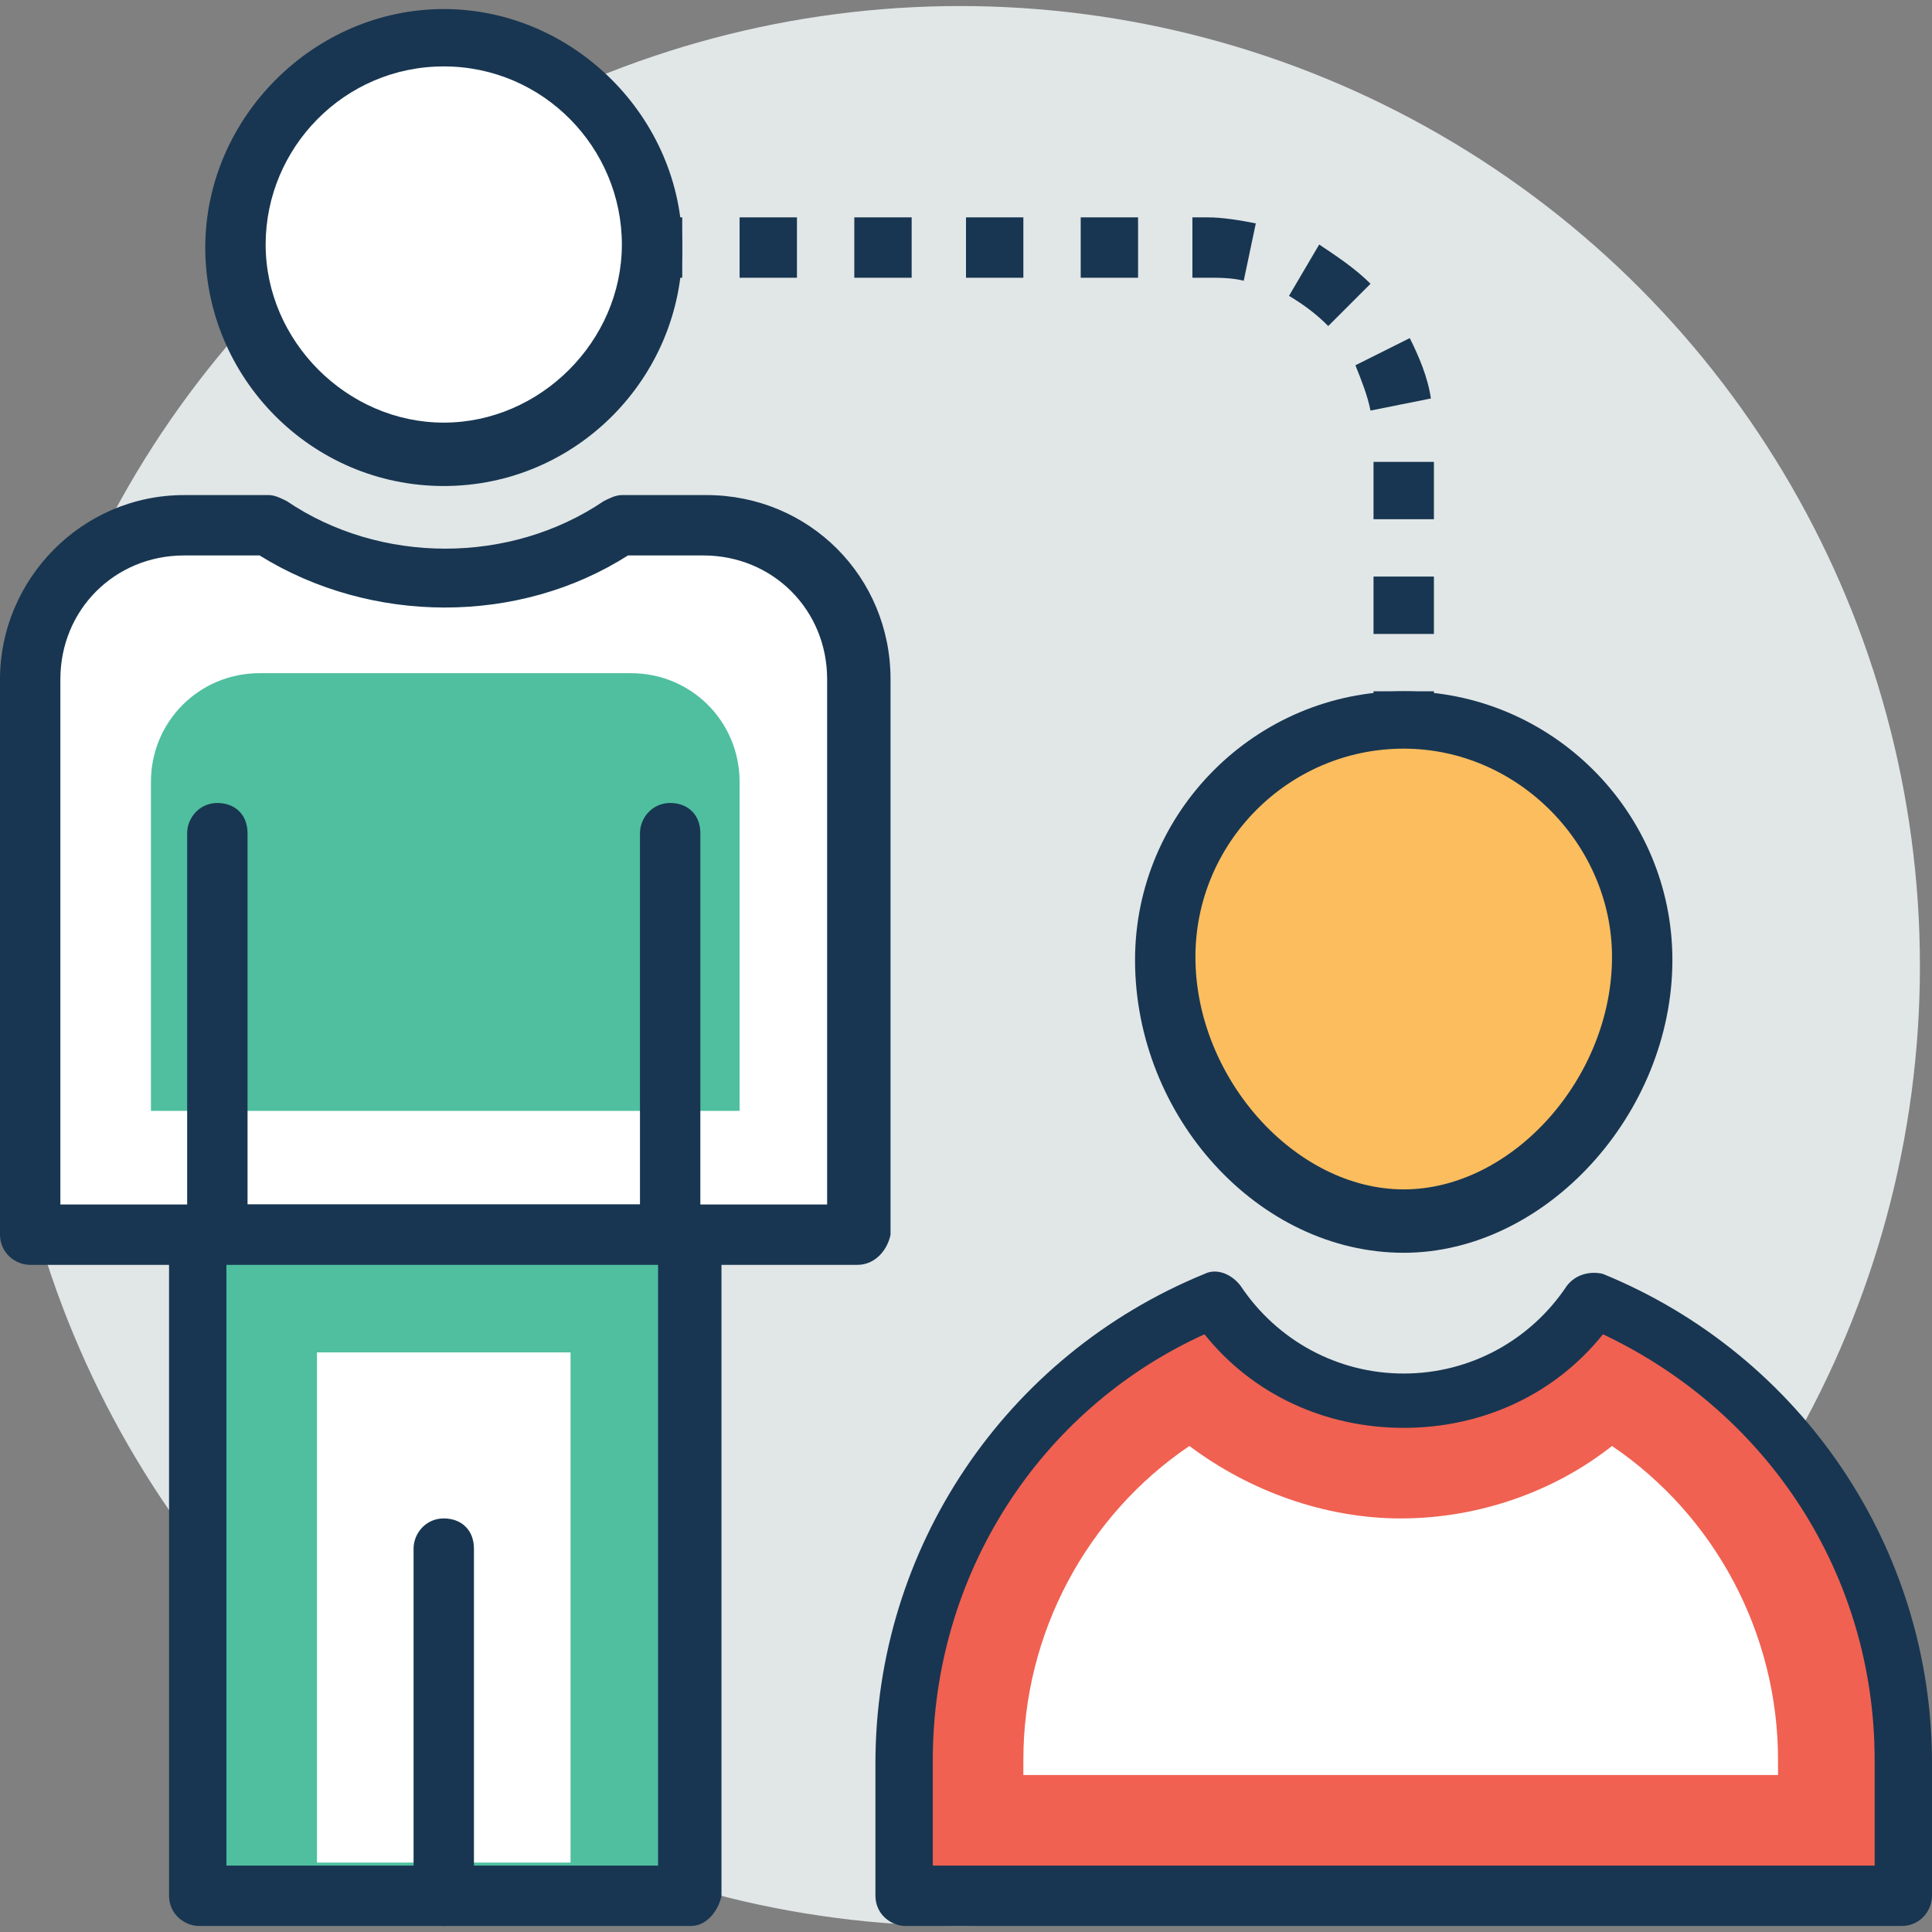 <?xml version="1.0" encoding="iso-8859-1"?>
<!-- Generator: Adobe Illustrator 19.0.0, SVG Export Plug-In . SVG Version: 6.00 Build 0)  -->
<svg version="1.1" id="Capa_1" xmlns="http://www.w3.org/2000/svg" xmlns:xlink="http://www.w3.org/1999/xlink" x="0px" y="0px"
	 viewBox="0 0 504.123 504.123" style="enable-background:new 0 0 504.123 504.123;" xml:space="preserve">
<rect x="0" y="0" width="504.123" height="504.123" fill="#808080" stroke="none"/>
<circle style="fill:#E1E6E7;" cx="250.486" cy="252.062" r="250.486"/>
<path style="fill:#FBBD5E;" d="M428.505,250.486c0,34.658-27.569,68.529-62.228,68.529s-62.228-33.871-62.228-68.529
	s27.569-62.228,62.228-62.228S428.505,215.828,428.505,250.486z"/>
<path style="fill:#183651;" d="M366.277,326.892c-37.809,0-70.105-35.446-70.105-76.406c0-38.597,31.508-70.105,70.105-70.105
	s70.105,31.508,70.105,70.105C436.382,290.658,403.298,326.892,366.277,326.892z M366.277,195.348
	c-29.932,0-54.351,24.418-54.351,54.351c0,31.508,25.994,60.652,54.351,60.652c28.357,0,54.351-29.145,54.351-60.652
	C420.628,220.554,396.209,195.348,366.277,195.348z"/>
<path style="fill:#F06151;" d="M316.652,338.708L316.652,338.708c23.631,35.446,74.831,35.446,98.462,0l0,0
	c47.262,19.692,81.132,66.166,81.132,120.517v34.658H236.308v-34.658C236.308,404.874,269.391,358.4,316.652,338.708z"/>
<path style="fill:#183651;" d="M496.246,502.548H236.308c-3.938,0-7.877-3.151-7.877-7.877v-34.658
	c0-55.926,33.871-106.338,85.858-127.606c3.151-1.575,7.089,0,9.452,3.151c9.452,14.178,25.206,22.843,42.535,22.843
	c17.329,0,33.083-8.665,42.535-22.843c2.363-3.151,6.302-3.938,9.452-3.151c51.988,21.268,85.858,71.68,85.858,127.606v34.658
	C504.123,498.609,500.972,502.548,496.246,502.548z M244.185,486.794h244.972v-27.569c0-48.049-27.569-90.585-70.892-111.065
	c-12.603,15.754-31.508,24.418-51.988,24.418s-39.385-8.665-51.988-24.418c-43.323,19.692-70.892,63.015-70.892,111.065v27.569
	H244.185z"/>
<g>
	<path style="fill:#FFFFFF;" d="M267.028,463.163v-3.938c0-33.083,16.542-63.803,43.323-81.92
		c15.754,11.815,35.446,18.905,55.138,18.905c20.48,0,40.172-7.089,55.138-18.905c26.782,18.117,43.323,48.837,43.323,81.92v3.938
		L267.028,463.163L267.028,463.163z"/>
	<path style="fill:#FFFFFF;" d="M223.705,177.231v144.935H7.877V177.231c0-22.055,18.117-40.172,40.172-40.172h22.055
		c13.391,8.665,29.145,14.178,45.686,14.178s32.295-4.726,45.686-14.178h22.055C205.588,137.058,223.705,155.175,223.705,177.231z"
		/>
</g>
<path style="fill:#183651;" d="M223.705,330.043H7.877c-3.938,0-7.877-3.151-7.877-7.877V177.231
	c0-25.994,21.268-48.049,48.049-48.049h22.055c1.575,0,3.151,0.788,4.726,1.575c24.418,16.542,58.289,16.542,82.708,0
	c1.575-0.788,3.151-1.575,4.726-1.575h22.055c26.782,0,48.049,21.268,48.049,48.049v144.935
	C231.582,326.105,228.431,330.043,223.705,330.043z M15.754,314.289h200.074V177.231c0-18.117-14.178-32.295-32.295-32.295H163.84
	c-28.357,18.117-66.954,18.117-96.098,0H48.049c-18.117,0-32.295,14.178-32.295,32.295V314.289z"/>
<path style="fill:#4FBF9F;" d="M39.385,290.658v-86.646c0-15.754,12.603-28.357,28.357-28.357h96.886
	c15.754,0,28.357,12.603,28.357,28.357v85.858h-153.6V290.658z"/>
<circle style="fill:#FFFFFF;" cx="115.791" cy="64.591" r="54.351"/>
<path style="fill:#183651;" d="M115.791,126.818c-34.658,0-62.228-28.357-62.228-62.228S81.92,2.363,115.791,2.363
	s62.228,28.357,62.228,62.228S150.449,126.818,115.791,126.818z M115.791,17.329c-25.994,0-46.474,21.268-46.474,46.474
	s21.268,46.474,46.474,46.474s46.474-21.268,46.474-46.474S141.785,17.329,115.791,17.329z"/>
<rect x="51.988" y="322.166" style="fill:#4FBF9F;" width="128.394" height="172.505"/>
<path style="fill:#183651;" d="M180.382,502.548H51.988c-3.938,0-7.877-3.151-7.877-7.877V322.166c0-3.938,3.151-7.877,7.877-7.877
	h128.394c3.938,0,7.877,3.151,7.877,7.877v172.505C187.471,498.609,184.32,502.548,180.382,502.548z M59.077,486.794h112.64V330.043
	H59.077V486.794z"/>
<g>
	<rect x="82.708" y="352.886" style="fill:#FFFFFF;" width="66.166" height="133.12"/>
</g>
<path style="fill:#183651;" d="M174.868,330.043c-3.938,0-7.877-3.151-7.877-7.877V217.403c0-3.938,3.151-7.877,7.877-7.877
	c4.726,0,7.877,3.151,7.877,7.877v104.763C182.745,326.105,178.806,330.043,174.868,330.043z"/>
<path style="fill:#183651;" d="M56.714,330.043c-3.938,0-7.877-3.151-7.877-7.877V217.403c0-3.938,3.151-7.877,7.877-7.877
	s7.877,3.151,7.877,7.877v104.763C64.591,326.105,61.44,330.043,56.714,330.043z"/>
<g>
	<path style="fill:#183651;" d="M115.791,502.548c-3.938,0-7.877-3.151-7.877-7.877v-90.585c0-3.938,3.151-7.877,7.877-7.877
		c4.726,0,7.877,3.151,7.877,7.877v90.585C123.668,498.609,119.729,502.548,115.791,502.548z"/>
	<rect x="170.142" y="56.714" style="fill:#183651;" width="7.877" height="15.754"/>
	<path style="fill:#183651;" d="M374.154,165.415H358.4v-14.966h15.754V165.415z M374.154,135.483H358.4v-14.966h15.754V135.483z
		 M357.612,107.126c-0.788-3.938-2.363-7.877-3.938-11.815l14.178-7.089c2.363,4.726,4.726,10.24,5.514,15.754L357.612,107.126z
		 M346.585,85.071c-3.151-3.151-6.302-5.514-10.24-7.877l7.877-13.391c4.726,3.151,9.452,6.302,13.391,10.24L346.585,85.071z
		 M324.529,73.255c-3.151-0.788-6.302-0.788-9.452-0.788h-3.938V56.714h3.938c3.938,0,8.665,0.788,12.603,1.575L324.529,73.255z
		 M296.96,72.468h-14.966V56.714h14.966V72.468z M267.028,72.468h-14.966V56.714h14.966V72.468z M237.883,72.468h-14.966V56.714
		h14.966V72.468z M207.951,72.468h-14.966V56.714h14.966V72.468z"/>
	<rect x="358.4" y="180.382" style="fill:#183651;" width="15.754" height="7.877"/>
</g>
<g>
</g>
<g>
</g>
<g>
</g>
<g>
</g>
<g>
</g>
<g>
</g>
<g>
</g>
<g>
</g>
<g>
</g>
<g>
</g>
<g>
</g>
<g>
</g>
<g>
</g>
<g>
</g>
<g>
</g>
</svg>
